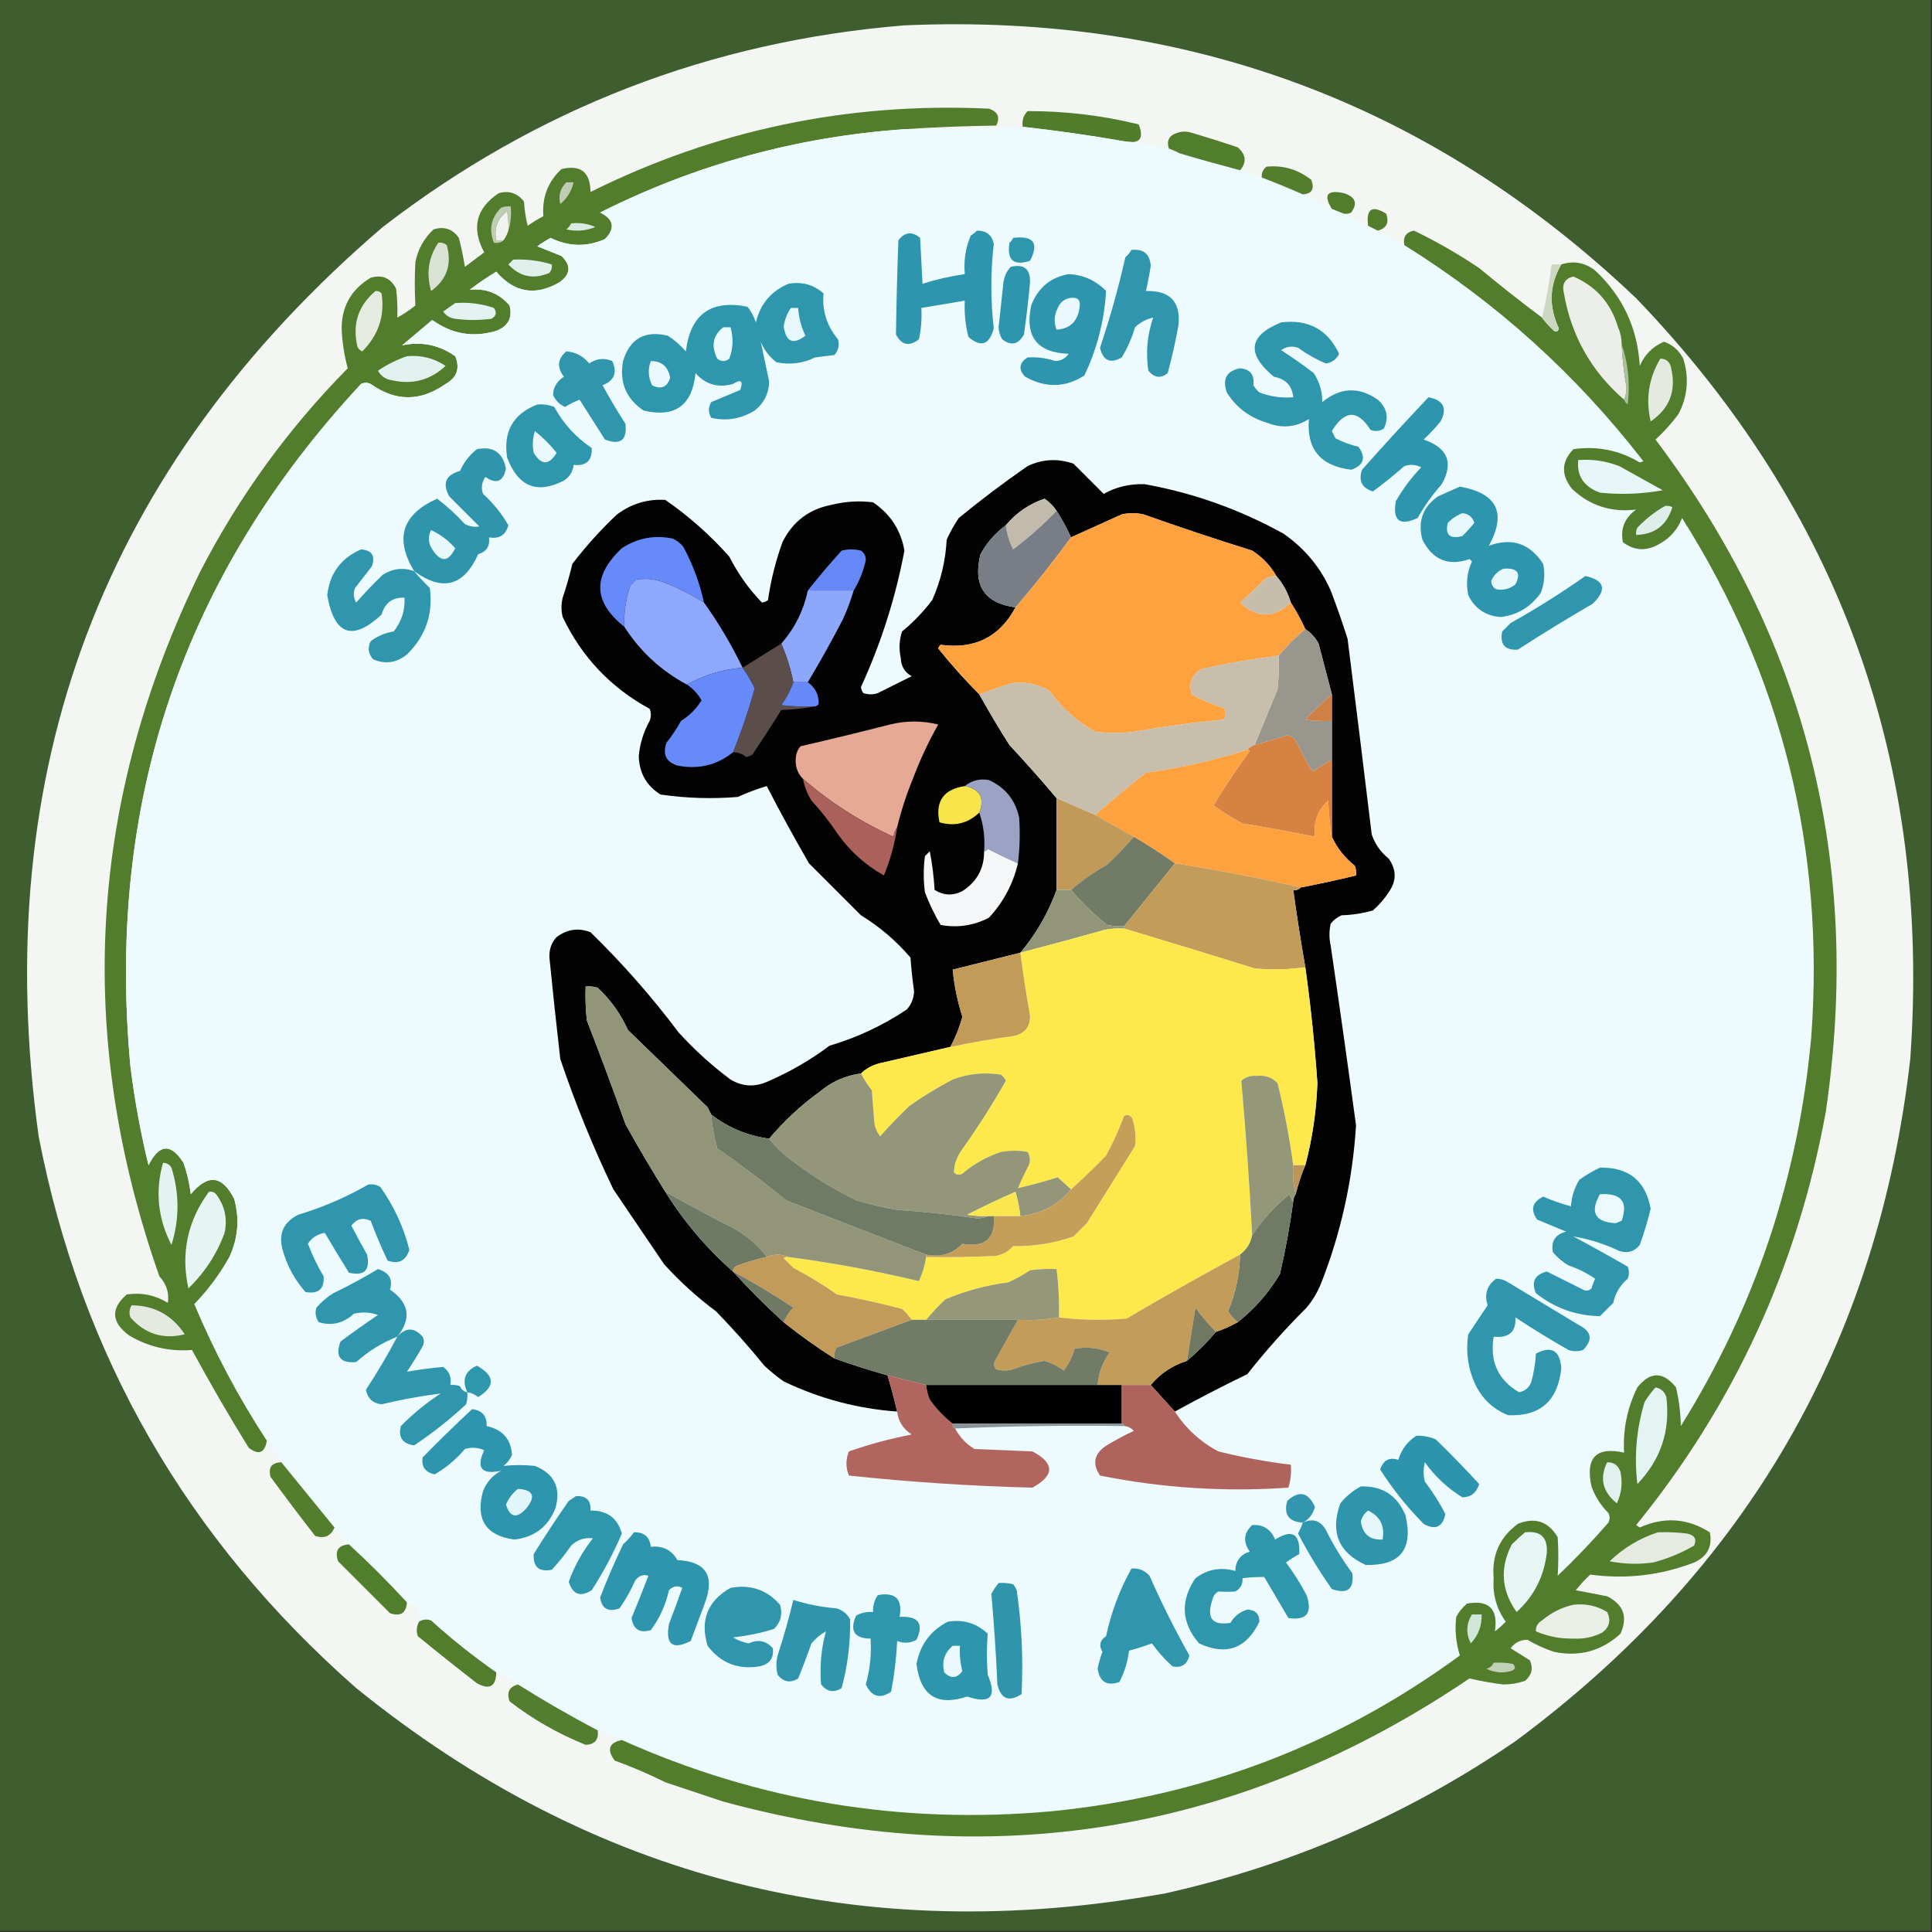 <?xml version="1.0" encoding="UTF-8"?>
<!DOCTYPE svg PUBLIC "-//W3C//DTD SVG 1.1//EN" "http://www.w3.org/Graphics/SVG/1.1/DTD/svg11.dtd">
<svg xmlns="http://www.w3.org/2000/svg" version="1.1" width="800px" height="800px" style="shape-rendering:geometricPrecision; text-rendering:geometricPrecision; image-rendering:optimizeQuality; fill-rule:evenodd; clip-rule:evenodd" xmlns:xlink="http://www.w3.org/1999/xlink">
<rect width="100%" height="100%" fill="#333333" stroke="none"/>
<g><path style="opacity:1" fill="#3e5e30" d="M -0.5,-0.5 C 266.167,-0.5 532.833,-0.5 799.5,-0.5C 799.5,266.167 799.5,532.833 799.5,799.5C 532.833,799.5 266.167,799.5 -0.5,799.5C -0.5,532.833 -0.5,266.167 -0.5,-0.5 Z"/></g>
<g><path style="opacity:1" fill="#f4f6f4" d="M 374.5,10.5 C 491.885,5.387 592.885,43.053 677.5,123.5C 761.883,211.307 799.716,316.307 791,438.5C 777.584,556.131 723.084,650.298 627.5,721C 583.247,751.309 534.914,772.309 482.5,784C 357.009,806.544 245.342,778.211 147.5,699C 77.337,637.36 33.504,561.193 16,470.5C -4.893,318.815 42.607,193.315 158.5,94C 222.164,44.894 294.164,17.061 374.5,10.5 Z"/></g>
<g><path style="opacity:1" fill="#517d2c" d="M 374.5,53.5 C 330.085,56.613 288.085,68.113 248.5,88C 254.201,90.832 254.867,94.498 250.5,99C 242.953,102.331 235.453,102.164 228,98.5C 226.099,99.535 224.265,100.702 222.5,102C 225.833,103.333 229.167,104.667 232.5,106C 236.644,109.979 236.31,113.645 231.5,117C 221.599,122.659 212.932,121.159 205.5,112.5C 201.696,114.805 198.03,117.305 194.5,120C 201.186,119.263 206.686,121.43 211,126.5C 212.291,131.562 210.458,135.062 205.5,137C 195.912,139.857 187.079,138.357 179,132.5C 174.828,136.006 170.662,139.506 166.5,143C 174.484,141.299 181.817,142.799 188.5,147.5C 190.569,152.485 189.236,156.318 184.5,159C 174.128,166.326 163.795,166.326 153.5,159C 152.167,158.333 150.833,158.333 149.5,159C 75.7,238.283 43.867,332.449 54,441.5C 55.704,455.315 58.204,468.982 61.5,482.5C 65.922,473.639 70.756,473.306 76,481.5C 77.472,485.723 78.472,490.057 79,494.5C 86.065,485.986 92.065,486.653 97,496.5C 99.245,504.718 98.579,512.718 95,520.5C 91.014,527.642 86.181,534.142 80.5,540C 88.84,559.852 98.84,578.686 110.5,596.5C 109.661,601.668 107.161,602.668 103,599.5C 94.788,586.246 86.955,572.746 79.5,559C 70.136,559.722 61.47,557.722 53.5,553C 46.072,547.523 45.739,541.856 52.5,536C 58.614,535.113 64.28,536.279 69.5,539.5C 70.13,535.388 68.963,531.721 66,528.5C 30.91,428.644 36.577,331.311 83,236.5C 99.048,205.442 119.381,177.442 144,152.5C 142.652,147.56 141.819,142.393 141.5,137C 141.199,127.306 145.199,119.972 153.5,115C 158.274,113.639 161.774,115.139 164,119.5C 164.499,123.486 164.666,127.486 164.5,131.5C 167.064,130.134 169.564,128.467 172,126.5C 171.67,120.521 171.67,114.521 172,108.5C 173.072,103.188 175.572,98.688 179.5,95C 183.898,93.621 187.398,94.788 190,98.5C 191.029,102.429 191.863,106.429 192.5,110.5C 195.205,108.488 197.872,106.488 200.5,104.5C 195.105,94.439 197.105,86.273 206.5,80C 210.793,78.798 214.293,79.965 217,83.5C 217.176,86.882 217.676,90.215 218.5,93.5C 220.583,92.041 222.75,90.708 225,89.5C 224.396,81.706 226.896,75.206 232.5,70C 240.44,68.101 244.44,71.268 244.5,79.5C 296.309,53.729 351.309,42.229 409.5,45C 413.223,46.259 414.223,48.592 412.5,52C 399.66,52.169 386.993,52.669 374.5,53.5 Z"/></g>
<g><path style="opacity:1" fill="#507c2b" d="M 465.5,58.5 C 451.653,56.085 437.653,54.085 423.5,52.5C 423.104,49.956 423.771,47.789 425.5,46C 441.054,45.969 456.387,47.802 471.5,51.5C 473.885,57.453 471.885,59.786 465.5,58.5 Z"/></g>
<g><path style="opacity:1" fill="#edfbfe" d="M 423.5,52.5 C 437.653,54.085 451.653,56.085 465.5,58.5C 473.315,59.096 480.982,60.763 488.5,63.5C 496.819,65.962 505.153,68.296 513.5,70.5C 516.443,71.367 519.443,72.367 522.5,73.5C 528.175,75.677 533.842,78.01 539.5,80.5C 543.593,82.309 547.593,84.309 551.5,86.5C 553.167,87.167 554.833,87.833 556.5,88.5C 559.759,90.153 563.093,91.82 566.5,93.5C 567.833,94.167 569.167,94.833 570.5,95.5C 574.142,97.459 577.809,99.459 581.5,101.5C 619.791,125.34 652.791,155.173 680.5,191C 680,191.167 679.5,191.333 679,191.5C 670.479,186.411 661.312,184.578 651.5,186C 646.505,191.185 646.338,196.685 651,202.5C 658.39,209.426 667.223,212.259 677.5,211C 672.744,214.389 670.91,218.889 672,224.5C 676.876,228.185 682.043,228.351 687.5,225C 691.752,222.581 694.752,219.081 696.5,214.5C 737.885,279.91 755.718,351.577 750,429.5C 744.662,487.747 726.662,541.414 696,590.5C 695.899,585.054 695.232,579.721 694,574.5C 688.667,567.833 683.333,567.833 678,574.5C 673.811,582.953 671.978,591.953 672.5,601.5C 660.905,598.93 656.405,603.597 659,615.5C 660.513,619.681 662.846,623.348 666,626.5C 666.667,627.833 666.667,629.167 666,630.5C 659.365,638.136 652.365,645.47 645,652.5C 645.359,647.193 645.359,641.859 645,636.5C 641.092,629.966 635.592,628.132 628.5,631C 620.948,636.605 617.615,644.105 618.5,653.5C 618.001,660.179 619.668,666.179 623.5,671.5C 622.135,672.941 620.635,674.274 619,675.5C 620.421,666.254 616.588,662.421 607.5,664C 605.622,665.543 604.122,667.376 603,669.5C 602.362,674.925 602.862,680.259 604.5,685.5C 554.26,722.337 497.927,743.837 435.5,750C 373.309,755.654 313.975,745.821 257.5,720.5C 254.211,719.172 250.878,717.838 247.5,716.5C 236.282,710.631 225.282,704.298 214.5,697.5C 211.669,695.583 208.669,693.917 205.5,692.5C 196.111,685.958 187.111,678.791 178.5,671C 176.735,670.36 175.068,670.527 173.5,671.5C 174.508,667.452 172.842,664.785 168.5,663.5C 160.779,655.113 152.779,647.113 144.5,639.5C 142.471,637.142 140.471,634.808 138.5,632.5C 131.137,623.475 123.803,614.475 116.5,605.5C 114.745,602.32 112.745,599.32 110.5,596.5C 98.84,578.686 88.84,559.852 80.5,540C 86.181,534.142 91.014,527.642 95,520.5C 98.579,512.718 99.245,504.718 97,496.5C 92.065,486.653 86.065,485.986 79,494.5C 78.472,490.057 77.472,485.723 76,481.5C 70.756,473.306 65.922,473.639 61.5,482.5C 58.204,468.982 55.704,455.315 54,441.5C 43.867,332.449 75.7,238.283 149.5,159C 150.833,158.333 152.167,158.333 153.5,159C 163.795,166.326 174.128,166.326 184.5,159C 189.236,156.318 190.569,152.485 188.5,147.5C 181.817,142.799 174.484,141.299 166.5,143C 170.662,139.506 174.828,136.006 179,132.5C 187.079,138.357 195.912,139.857 205.5,137C 210.458,135.062 212.291,131.562 211,126.5C 206.686,121.43 201.186,119.263 194.5,120C 198.03,117.305 201.696,114.805 205.5,112.5C 212.932,121.159 221.599,122.659 231.5,117C 236.31,113.645 236.644,109.979 232.5,106C 229.167,104.667 225.833,103.333 222.5,102C 224.265,100.702 226.099,99.535 228,98.5C 235.453,102.164 242.953,102.331 250.5,99C 254.867,94.498 254.201,90.832 248.5,88C 288.085,68.113 330.085,56.613 374.5,53.5C 390.848,53.662 407.181,53.329 423.5,52.5 Z"/></g>
<g><path style="opacity:1" fill="#517e2d" d="M 513.5,70.5 C 505.153,68.296 496.819,65.962 488.5,63.5C 487.122,62.766 485.622,62.099 484,61.5C 482.958,58.196 484.125,56.029 487.5,55C 489.5,54.333 491.5,54.333 493.5,55C 499.867,56.874 506.201,58.874 512.5,61C 515.979,63.995 516.312,67.161 513.5,70.5 Z"/></g>
<g><path style="opacity:1" fill="#527e2e" d="M 539.5,80.5 C 533.842,78.01 528.175,75.677 522.5,73.5C 522.297,71.61 522.963,70.11 524.5,69C 531.372,68.347 537.539,70.18 543,74.5C 544.392,78.22 543.225,80.22 539.5,80.5 Z"/></g>
<g><path style="opacity:1" fill="#bfceb2" d="M 234.5,75.5 C 235.5,75.5 236.5,75.5 237.5,75.5C 236.712,79.066 234.878,82.066 232,84.5C 231.131,81.007 231.964,78.007 234.5,75.5 Z"/></g>
<g><path style="opacity:1" fill="#517d2c" d="M 556.5,88.5 C 554.833,87.833 553.167,87.167 551.5,86.5C 547.872,80.648 549.539,78.481 556.5,80C 561.281,81.526 562.281,84.193 559.5,88C 558.552,88.483 557.552,88.65 556.5,88.5 Z"/></g>
<g><path style="opacity:1" fill="#517d2c" d="M 570.5,95.5 C 569.167,94.833 567.833,94.167 566.5,93.5C 565.603,86.464 568.103,84.797 574,88.5C 575.313,92.205 574.146,94.538 570.5,95.5 Z"/></g>
<g><path style="opacity:1" fill="#f1f3f0" d="M 210.5,95.5 C 210.011,96.995 209.345,98.329 208.5,99.5C 207.5,99.5 206.5,99.5 205.5,99.5C 204.446,94.418 205.946,90.418 210,87.5C 210.497,90.146 210.664,92.813 210.5,95.5 Z"/></g>
<g><path style="opacity:1" fill="#d9ebe3" d="M 236.5,92.5 C 240.048,92.095 243.381,92.595 246.5,94C 242.691,95.588 238.691,95.922 234.5,95C 235.381,94.292 236.047,93.458 236.5,92.5 Z"/></g>
<g><path style="opacity:1" fill="#bfceb2" d="M 210.5,95.5 C 210.664,92.813 210.497,90.146 210,87.5C 205.946,90.418 204.446,94.418 205.5,99.5C 206.5,99.5 207.5,99.5 208.5,99.5C 207.432,100.434 206.099,100.768 204.5,100.5C 202.341,94.936 203.341,90.103 207.5,86C 208.793,85.51 210.127,85.343 211.5,85.5C 211.813,89.042 211.479,92.375 210.5,95.5 Z"/></g>
<g><path style="opacity:1" fill="#2d95ad" d="M 404.5,95.5 C 408.407,95.442 410.741,97.275 411.5,101C 410.167,112.667 410.167,124.333 411.5,136C 409.656,142.83 406.156,143.996 401,139.5C 399.75,134.58 399.25,129.58 399.5,124.5C 393.512,125.494 387.512,126.494 381.5,127.5C 381.772,131.902 381.439,136.235 380.5,140.5C 376.498,143.6 373.331,142.933 371,138.5C 371.187,125.521 371.52,112.521 372,99.5C 374.661,96.034 377.661,95.701 381,98.5C 381.333,104.833 381.667,111.167 382,117.5C 387.697,115.688 393.53,114.355 399.5,113.5C 398.99,107.928 399.823,102.595 402,97.5C 402.995,96.934 403.828,96.267 404.5,95.5 Z"/></g>
<g><path style="opacity:1" fill="#517d2c" d="M 638.5,131.5 C 639.96,133.463 641.627,135.296 643.5,137C 644.483,137.591 645.15,137.257 645.5,136C 641.198,126.815 641.532,117.982 646.5,109.5C 651.53,107.864 656.197,108.697 660.5,112C 671.886,122.611 678.053,135.777 679,151.5C 681.049,146.785 684.382,143.451 689,141.5C 692.56,142.722 695.227,145.055 697,148.5C 699.502,156.485 698.835,164.152 695,171.5C 692.133,175.362 688.966,178.862 685.5,182C 747.745,264.42 771.245,357.254 756,460.5C 744.324,524.496 718.157,581.496 677.5,631.5C 678,631.833 678.5,632.167 679,632.5C 689.108,627.96 698.775,628.627 708,634.5C 709.157,640.351 706.991,644.518 701.5,647C 687.611,652.345 673.277,654.012 658.5,652C 656.316,654.016 654.316,656.183 652.5,658.5C 656.842,659.297 661.176,660.13 665.5,661C 672.296,664.422 674.129,669.589 671,676.5C 663.183,683.657 654.016,686.157 643.5,684C 639.63,682.713 635.964,681.047 632.5,679C 629.668,678.961 627.335,680.127 625.5,682.5C 628.167,684.167 630.833,685.833 633.5,687.5C 634.942,690.787 634.275,693.62 631.5,696C 628.592,696.993 625.592,697.493 622.5,697.5C 617.719,696.921 613.052,696.088 608.5,695C 513.596,759.119 410.596,776.119 299.5,746C 291.48,743.294 283.48,740.627 275.5,738C 268.732,734.627 261.732,731.627 254.5,729C 251.171,724.449 252.171,721.615 257.5,720.5C 313.975,745.821 373.309,755.654 435.5,750C 497.927,743.837 554.26,722.337 604.5,685.5C 602.862,680.259 602.362,674.925 603,669.5C 604.122,667.376 605.622,665.543 607.5,664C 616.588,662.421 620.421,666.254 619,675.5C 620.635,674.274 622.135,672.941 623.5,671.5C 619.668,666.179 618.001,660.179 618.5,653.5C 617.615,644.105 620.948,636.605 628.5,631C 635.592,628.132 641.092,629.966 645,636.5C 645.359,641.859 645.359,647.193 645,652.5C 652.365,645.47 659.365,638.136 666,630.5C 666.667,629.167 666.667,627.833 666,626.5C 662.846,623.348 660.513,619.681 659,615.5C 656.405,603.597 660.905,598.93 672.5,601.5C 671.978,591.953 673.811,582.953 678,574.5C 683.333,567.833 688.667,567.833 694,574.5C 695.232,579.721 695.899,585.054 696,590.5C 726.662,541.414 744.662,487.747 750,429.5C 755.718,351.577 737.885,279.91 696.5,214.5C 694.752,219.081 691.752,222.581 687.5,225C 682.043,228.351 676.876,228.185 672,224.5C 670.91,218.889 672.744,214.389 677.5,211C 667.223,212.259 658.39,209.426 651,202.5C 646.338,196.685 646.505,191.185 651.5,186C 661.312,184.578 670.479,186.411 679,191.5C 679.5,191.333 680,191.167 680.5,191C 652.791,155.173 619.791,125.34 581.5,101.5C 580.873,98.136 582.206,96.136 585.5,95.5C 594.863,100.029 603.863,105.196 612.5,111C 621.015,118.083 629.682,124.916 638.5,131.5 Z"/></g>
<g><path style="opacity:1" fill="#2e96ad" d="M 419.5,98.5 C 427.993,97.471 430.327,100.637 426.5,108C 419.691,110.196 416.857,107.696 418,100.5C 418.717,99.956 419.217,99.289 419.5,98.5 Z"/></g>
<g><path style="opacity:1" fill="#2f96ae" d="M 468.5,103.5 C 473.453,102.959 476.119,105.126 476.5,110C 475.975,113.541 475.308,117.041 474.5,120.5C 484.418,120.247 488.918,124.914 488,134.5C 486.818,141.247 485.318,147.913 483.5,154.5C 480.701,156.818 478.034,156.485 475.5,153.5C 474.377,146.021 475.044,138.688 477.5,131.5C 474.685,132.126 472.185,133.46 470,135.5C 468.688,139.949 466.854,144.116 464.5,148C 459.749,150.725 456.749,149.391 455.5,144C 459.635,131.644 463.135,119.144 466,106.5C 467.045,105.627 467.878,104.627 468.5,103.5 Z"/></g>
<g><path style="opacity:1" fill="#dff0eb" d="M 212.5,107.5 C 217.97,107.246 223.304,107.913 228.5,109.5C 228.67,110.822 228.337,111.989 227.5,113C 220.907,115.808 215.24,114.641 210.5,109.5C 211.243,108.818 211.909,108.151 212.5,107.5 Z"/></g>
<g><path style="opacity:1" fill="#2d95ad" d="M 418.5,110.5 C 424.027,109.196 426.693,111.362 426.5,117C 425.859,124.191 425.026,131.357 424,138.5C 421.692,142.662 418.692,143.328 415,140.5C 414.077,138.966 413.577,137.299 413.5,135.5C 414.141,129.329 414.808,123.162 415.5,117C 415.84,114.489 416.84,112.322 418.5,110.5 Z"/></g>
<g><path style="opacity:1" fill="#d9e2d3" d="M 181.5,100.5 C 182.822,100.33 183.989,100.663 185,101.5C 187.221,109.429 185.054,115.763 178.5,120.5C 176.418,113.189 177.418,106.522 181.5,100.5 Z"/></g>
<g><path style="opacity:1" fill="#2d95ad" d="M 442.5,113.5 C 448.615,113.813 453.782,116.146 458,120.5C 457.285,132.737 454.285,144.404 449,155.5C 441.112,160.558 432.945,160.724 424.5,156C 421.626,152.949 421.959,150.282 425.5,148C 429.39,147.759 433.223,148.259 437,149.5C 439.37,149.4 441.203,148.4 442.5,146.5C 429.432,146.049 424.265,139.382 427,126.5C 429.772,119.212 434.939,114.878 442.5,113.5 Z"/></g>
<g><path style="opacity:1" fill="#ecefe9" d="M 671.5,142.5 C 671.774,148.539 672.441,154.539 673.5,160.5C 673.493,162.369 673.16,164.036 672.5,165.5C 658.849,153.703 650.516,138.87 647.5,121C 646.773,117.451 648.106,115.284 651.5,114.5C 660.879,118.541 667.046,125.541 670,135.5C 670.977,137.74 671.477,140.073 671.5,142.5 Z"/></g>
<g><path style="opacity:1" fill="#e9f9fd" d="M 442.5,123.5 C 446.138,122.737 447.638,124.07 447,127.5C 446.19,133.147 443.023,136.147 437.5,136.5C 436.314,133.488 436.48,130.488 438,127.5C 438.907,125.391 440.407,124.058 442.5,123.5 Z"/></g>
<g><path style="opacity:1" fill="#e5ebe1" d="M 155.5,120.5 C 156.496,120.414 157.329,120.748 158,121.5C 159.401,130.797 156.734,138.797 150,145.5C 149.055,145.095 148.388,144.428 148,143.5C 145.82,134.208 148.32,126.541 155.5,120.5 Z"/></g>
<g><path style="opacity:1" fill="#2e96ad" d="M 326.5,117.5 C 332.084,116.525 336.917,117.858 341,121.5C 340.364,128.612 342.364,134.946 347,140.5C 347.687,142.92 347.187,145.087 345.5,147C 342.833,147.333 340.167,147.667 337.5,148C 332.498,150.492 327.164,151.159 321.5,150C 318.567,147.736 316.4,144.902 315,141.5C 316.136,146.933 317.303,152.433 318.5,158C 318.371,162.925 316.371,166.925 312.5,170C 306.784,173.481 300.784,174.481 294.5,173C 293.231,170.861 293.231,168.695 294.5,166.5C 298.451,164.834 302.451,163.167 306.5,161.5C 307.849,157.68 306.849,156.846 303.5,159C 297.306,160.711 292.14,159.211 288,154.5C 286.679,167.903 279.512,173.069 266.5,170C 259.222,165.097 256.389,158.264 258,149.5C 260.821,140.218 266.988,136.718 276.5,139C 279.295,140.793 281.795,142.96 284,145.5C 285.865,130.153 294.365,123.986 309.5,127C 311.038,128.932 312.205,131.099 313,133.5C 314.808,125.861 319.308,120.528 326.5,117.5 Z"/></g>
<g><path style="opacity:1" fill="#e3f3f1" d="M 188.5,125.5 C 193.998,125.068 199.331,125.735 204.5,127.5C 205.83,129.347 205.497,130.847 203.5,132C 198.5,132.667 193.5,132.667 188.5,132C 186.382,131.74 184.716,130.74 183.5,129C 185.233,127.811 186.9,126.644 188.5,125.5 Z"/></g>
<g><path style="opacity:1" fill="#e6f8fb" d="M 327.5,127.5 C 328.5,127.5 329.5,127.5 330.5,127.5C 330.767,131.531 331.767,135.364 333.5,139C 328.395,142.941 325.395,141.607 324.5,135C 324.978,132.22 325.978,129.72 327.5,127.5 Z"/></g>
<g><path style="opacity:1" fill="#cdd8c3" d="M 646.5,109.5 C 641.532,117.982 641.198,126.815 645.5,136C 645.15,137.257 644.483,137.591 643.5,137C 641.627,135.296 639.96,133.463 638.5,131.5C 640.218,124.493 641.552,117.159 642.5,109.5C 643.833,109.5 645.167,109.5 646.5,109.5 Z"/></g>
<g><path style="opacity:1" fill="#2e96ad" d="M 530.5,133.5 C 541.74,132.116 549.74,136.449 554.5,146.5C 553.348,148.825 551.515,150.158 549,150.5C 544.948,148.796 541.115,146.629 537.5,144C 534.947,143.149 532.614,143.482 530.5,145C 535.136,147.987 539.636,151.154 544,154.5C 546.448,158.319 547.615,162.319 547.5,166.5C 555.052,160.372 562.718,160.039 570.5,165.5C 574.369,168.925 575.203,172.925 573,177.5C 571.274,178.576 569.441,178.743 567.5,178C 562.151,169.55 556.818,169.717 551.5,178.5C 552,179.5 552.5,180.5 553,181.5C 555.966,183.034 559.133,184.2 562.5,185C 565.753,189.484 564.753,192.65 559.5,194.5C 546.767,192.955 540.934,185.955 542,173.5C 536.521,176.99 530.687,177.49 524.5,175C 517.353,172.86 511.853,168.694 508,162.5C 506.072,156.912 507.905,153.578 513.5,152.5C 517.679,152.857 519.513,155.19 519,159.5C 519.645,160.646 520.478,161.646 521.5,162.5C 525.991,164.217 530.657,164.883 535.5,164.5C 535.059,159.742 532.392,156.909 527.5,156C 515.981,146.465 516.981,138.965 530.5,133.5 Z"/></g>
<g><path style="opacity:1" fill="#eafafd" d="M 299.5,135.5 C 300.5,135.5 301.5,135.5 302.5,135.5C 303.754,139.911 303.587,144.244 302,148.5C 300.333,149.833 298.667,149.833 297,148.5C 294.35,143.266 295.183,138.933 299.5,135.5 Z"/></g>
<g><path style="opacity:1" fill="#2f96ad" d="M 234.5,145.5 C 238.338,145.779 241.504,147.446 244,150.5C 246.971,148.433 250.138,148.1 253.5,149.5C 255.706,154.324 254.372,157.658 249.5,159.5C 252.468,164.964 255.634,170.297 259,175.5C 259.735,182.289 256.901,184.456 250.5,182C 247,176.5 243.5,171 240,165.5C 237.912,166.308 235.912,167.308 234,168.5C 231.667,167.5 230,165.833 229,163.5C 229.151,160.316 230.651,157.816 233.5,156C 230.529,152.09 230.862,148.59 234.5,145.5 Z"/></g>
<g><path style="opacity:1" fill="#e2f3ef" d="M 168.5,147.5 C 174.348,146.962 179.681,148.295 184.5,151.5C 178.267,157.353 170.934,159.353 162.5,157.5C 159.813,157.159 157.813,155.826 156.5,153.5C 160.313,150.927 164.313,148.927 168.5,147.5 Z"/></g>
<g><path style="opacity:1" fill="#e9f9fd" d="M 269.5,149.5 C 274.045,149.519 276.711,151.853 277.5,156.5C 276.181,160.399 273.681,161.399 270,159.5C 268.384,156.176 268.217,152.843 269.5,149.5 Z"/></g>
<g><path style="opacity:1" fill="#acc09b" d="M 671.5,142.5 C 674.205,150.513 675.039,158.846 674,167.5C 673.283,166.956 672.783,166.289 672.5,165.5C 673.16,164.036 673.493,162.369 673.5,160.5C 672.441,154.539 671.774,148.539 671.5,142.5 Z"/></g>
<g><path style="opacity:1" fill="#e4eae0" d="M 687.5,148.5 C 690.05,148.561 691.55,149.894 692,152.5C 694.168,161.838 691.335,169.171 683.5,174.5C 681.357,165.243 682.69,156.576 687.5,148.5 Z"/></g>
<g><path style="opacity:1" fill="#2d95ad" d="M 591.5,164.5 C 597.751,165.714 599.417,169.047 596.5,174.5C 594.35,177.151 592.017,179.651 589.5,182C 599.492,185.45 601.992,191.617 597,200.5C 593.176,204.814 589.843,209.481 587,214.5C 579.563,217.945 576.563,215.611 578,207.5C 580.954,202.385 584.454,197.718 588.5,193.5C 586.235,192.353 583.902,192.186 581.5,193C 577.311,196.69 572.978,200.19 568.5,203.5C 563.923,202.079 562.423,199.079 564,194.5C 573.089,184.252 582.256,174.252 591.5,164.5 Z"/></g>
<g><path style="opacity:1" fill="#2e96ad" d="M 222.5,167.5 C 224.92,167.292 227.253,167.626 229.5,168.5C 233.302,175.458 238.469,181.124 245,185.5C 245.295,190.703 242.795,193.037 237.5,192.5C 237.256,195.263 235.923,197.429 233.5,199C 222.385,204.709 214.552,201.543 210,189.5C 208.306,178.69 212.472,171.357 222.5,167.5 Z"/></g>
<g><path style="opacity:1" fill="#e9f9fd" d="M 221.5,178.5 C 224.764,181.097 227.764,184.097 230.5,187.5C 227.334,192.723 224.167,192.723 221,187.5C 220.366,184.445 220.532,181.445 221.5,178.5 Z"/></g>
<g><path style="opacity:1" fill="#2e95ad" d="M 171.5,236.5 C 163.305,223.007 166.472,213.007 181,206.5C 185.121,209.618 188.954,213.118 192.5,217C 194.447,217.991 196.447,218.325 198.5,218C 194.333,213.833 190.167,209.667 186,205.5C 183.076,200.136 184.576,196.636 190.5,195C 192.041,191.45 194.374,188.45 197.5,186C 204.167,184.667 208.167,187.334 209.5,194C 208.403,199.466 205.57,200.633 201,197.5C 199.482,199.614 199.149,201.947 200,204.5C 204.24,208.335 207.74,212.668 210.5,217.5C 209.399,221.591 206.733,223.258 202.5,222.5C 202.956,226.119 201.456,228.452 198,229.5C 192.061,242.735 183.228,245.068 171.5,236.5 Z"/></g>
<g><path style="opacity:1" fill="#030303" d="M 486.5,584.5 C 483.195,580.859 479.862,577.192 476.5,573.5C 480.483,568.717 485.483,565.383 491.5,563.5C 495.833,559.833 499.833,555.833 503.5,551.5C 506.622,550.439 509.622,549.105 512.5,547.5C 519.586,541.915 525.419,535.248 530,527.5C 532.306,517.575 534.139,507.575 535.5,497.5C 535.557,496.391 535.89,495.391 536.5,494.5C 537.529,490.376 538.863,486.376 540.5,482.5C 543.424,471.38 545.09,460.047 545.5,448.5C 544.395,432.434 542.728,416.434 540.5,400.5C 538.647,389.86 536.98,379.193 535.5,368.5C 536.791,368.737 537.791,368.404 538.5,367.5C 546.229,366.033 553.896,364.366 561.5,362.5C 561.657,361.127 561.49,359.793 561,358.5C 556.833,355.181 553.667,351.181 551.5,346.5C 551.5,335.833 551.5,325.167 551.5,314.5C 551.5,309.167 551.5,303.833 551.5,298.5C 551.5,294.833 551.5,291.167 551.5,287.5C 549.691,280.531 547.857,273.531 546,266.5C 544.669,264.004 542.836,262.004 540.5,260.5C 538.738,256.638 536.738,252.972 534.5,249.5C 533.258,245.345 531.258,241.678 528.5,238.5C 526.067,234.232 522.734,230.732 518.5,228C 503.391,223.277 488.391,218.277 473.5,213C 470.5,212.333 467.5,212.333 464.5,213C 457.417,216.212 450.417,219.379 443.5,222.5C 441.769,218.705 439.769,215.038 437.5,211.5C 436.188,209.521 434.521,207.855 432.5,206.5C 426.091,208.697 420.757,212.363 416.5,217.5C 412.12,220.714 408.62,224.714 406,229.5C 402.771,242.401 407.604,249.734 420.5,251.5C 413.955,263.763 403.622,268.93 389.5,267C 389.043,267.414 388.709,267.914 388.5,268.5C 393.847,275.177 399.514,281.51 405.5,287.5C 409.44,294.613 413.607,301.613 418,308.5C 424.708,315.705 431.208,323.038 437.5,330.5C 437.5,343.167 437.5,355.833 437.5,368.5C 434.043,378.083 429.043,386.75 422.5,394.5C 413.152,396.845 403.818,399.178 394.5,401.5C 395.127,408.136 396.461,414.636 398.5,421C 397.319,425.381 395.652,429.548 393.5,433.5C 384.187,435.661 374.854,437.828 365.5,440C 361.965,440.663 358.965,442.163 356.5,444.5C 350.099,445.368 344.432,447.868 339.5,452C 331.702,457.631 324.702,464.131 318.5,471.5C 309.564,470.302 301.564,466.969 294.5,461.5C 294.013,460.527 293.513,459.527 293,458.5C 282,447.833 271,437.167 260,426.5C 256.997,419.831 252.831,413.998 247.5,409C 245.866,408.506 244.199,408.34 242.5,408.5C 242.334,413.179 242.501,417.845 243,422.5C 248.53,436.756 253.863,451.089 259,465.5C 264.259,475.026 269.759,484.359 275.5,493.5C 283.182,505.84 292.516,516.84 303.5,526.5C 310.167,533.833 317.167,540.833 324.5,547.5C 331.216,552.881 338.216,557.881 345.5,562.5C 352.76,565.085 360.093,567.418 367.5,569.5C 368.991,574.463 370.324,579.463 371.5,584.5C 355.057,583.306 339.39,579.139 324.5,572C 321.688,570.023 319.022,567.856 316.5,565.5C 310.186,557.718 303.519,550.218 296.5,543C 288.735,537.239 281.569,530.739 275,523.5C 268,513.167 261,502.833 254,492.5C 245.567,474.964 238.234,456.964 232,438.5C 230.39,424.51 228.89,410.51 227.5,396.5C 227.362,393.117 228.362,390.283 230.5,388C 234.878,384.75 239.544,384.083 244.5,386C 257.754,398.918 269.921,412.752 281,427.5C 287.569,434.739 294.735,441.239 302.5,447C 307.314,449.893 312.314,450.226 317.5,448C 326.82,444.011 335.487,439.011 343.5,433C 354.952,429.607 365.618,424.607 375.5,418C 377.373,415.887 378.373,413.387 378.5,410.5C 377.85,405.851 377.35,401.184 377,396.5C 371.049,389.542 364.215,383.709 356.5,379C 349.333,371.833 342.167,364.667 335,357.5C 328.909,346.984 323.075,336.318 317.5,325.5C 313.4,326.716 309.4,328.216 305.5,330C 294.783,330.875 284.116,330.541 273.5,329C 267.665,325.336 264.665,320.002 264.5,313C 264.995,307.852 266.495,303.018 269,298.5C 269.667,296.833 269.667,295.167 269,293.5C 252.892,284.725 240.892,272.059 233,255.5C 232.333,252.833 232.333,250.167 233,247.5C 234.546,242.886 235.879,238.219 237,233.5C 242.582,226.195 248.748,219.361 255.5,213C 261.492,208.556 268.159,206.556 275.5,207C 285.251,213.748 294.084,221.581 302,230.5C 305.594,237.575 310.094,243.909 315.5,249.5C 316.442,249.392 317.275,249.059 318,248.5C 319.185,240.281 321.185,232.281 324,224.5C 328.227,215.945 335.061,210.779 344.5,209C 350.109,207.616 355.775,207.283 361.5,208C 368.71,212.862 373.044,219.529 374.5,228C 370.815,247.554 364.815,266.388 356.5,284.5C 356.608,285.442 356.941,286.275 357.5,287C 359.5,287.667 361.5,287.667 363.5,287C 368.167,284.667 372.833,282.333 377.5,280C 374.601,278.373 373.101,275.873 373,272.5C 372.175,268.789 372.341,265.122 373.5,261.5C 378.13,257.702 382.297,253.368 386,248.5C 389.537,240.562 391.537,232.229 392,223.5C 393.413,220.339 395.08,217.339 397,214.5C 406.217,206.949 415.717,199.782 425.5,193C 431.626,190.075 437.959,189.741 444.5,192C 448.733,196.233 452.9,200.4 457,204.5C 462.174,201.607 467.84,200.274 474,200.5C 494.245,204.138 513.411,210.972 531.5,221C 540.231,227.057 546.731,234.89 551,244.5C 553.531,251.091 555.864,257.758 558,264.5C 561.407,291.499 564.741,318.499 568,345.5C 569.337,349.498 571.67,352.832 575,355.5C 578.333,360.167 578.333,364.833 575,369.5C 573.188,372.28 571.021,374.78 568.5,377C 564.284,378.204 559.951,378.87 555.5,379C 553.714,379.785 552.214,380.951 551,382.5C 550.333,385.5 550.333,388.5 551,391.5C 554.648,416.337 558.148,441.171 561.5,466C 560.111,488.612 555.278,510.445 547,531.5C 545.503,535.165 543.503,538.498 541,541.5C 532.247,550.196 524.08,559.363 516.5,569C 506.348,573.909 496.348,579.076 486.5,584.5 Z"/></g>
<g><path style="opacity:1" fill="#e7f6f6" d="M 653.5,190.5 C 659.38,190.048 665.047,190.882 670.5,193C 676.532,196.348 682.532,199.681 688.5,203C 679.911,204.576 671.244,204.91 662.5,204C 655.837,201.572 652.837,197.072 653.5,190.5 Z"/></g>
<g><path style="opacity:1" fill="#2d95ad" d="M 604.5,201.5 C 619.95,204.232 623.95,212.399 616.5,226C 625.981,222.494 633.481,224.994 639,233.5C 639.854,237.625 639.52,241.625 638,245.5C 633.916,251.287 628.416,254.62 621.5,255.5C 615.267,255.1 610.767,252.1 608,246.5C 606.964,241.574 607.464,236.907 609.5,232.5C 609.167,232.167 608.833,231.833 608.5,231.5C 599.775,234.561 593.275,231.895 589,223.5C 586.963,215.919 589.13,209.919 595.5,205.5C 598.592,204.145 601.592,202.812 604.5,201.5 Z"/></g>
<g><path style="opacity:1" fill="#c2bbab" d="M 437.5,211.5 C 432.021,217.268 426.021,222.602 419.5,227.5C 417.909,224.325 416.909,220.991 416.5,217.5C 420.757,212.363 426.091,208.697 432.5,206.5C 434.521,207.855 436.188,209.521 437.5,211.5 Z"/></g>
<g><path style="opacity:1" fill="#787d86" d="M 437.5,211.5 C 439.769,215.038 441.769,218.705 443.5,222.5C 436.183,232.479 428.517,242.146 420.5,251.5C 407.604,249.734 402.771,242.401 406,229.5C 408.62,224.714 412.12,220.714 416.5,217.5C 416.909,220.991 417.909,224.325 419.5,227.5C 426.021,222.602 432.021,217.268 437.5,211.5 Z"/></g>
<g><path style="opacity:1" fill="#fea13f" d="M 528.5,238.5 C 526.692,238.491 525.025,238.991 523.5,240C 520.318,243.349 516.985,246.516 513.5,249.5C 520.507,256.082 527.507,256.082 534.5,249.5C 536.738,252.972 538.738,256.638 540.5,260.5C 536.5,263.833 532.833,267.5 529.5,271.5C 518.763,272.843 508.096,274.676 497.5,277C 493.445,279.589 492.112,283.089 493.5,287.5C 497.603,289.885 501.936,291.718 506.5,293C 507.833,294.667 507.833,296.333 506.5,298C 494.094,299.186 481.76,300.852 469.5,303C 464.167,303.667 458.833,303.667 453.5,303C 445.924,298.759 439.59,293.092 434.5,286C 429.501,283.109 424.167,282.109 418.5,283C 414.117,284.405 409.783,285.905 405.5,287.5C 399.514,281.51 393.847,275.177 388.5,268.5C 388.709,267.914 389.043,267.414 389.5,267C 403.622,268.93 413.955,263.763 420.5,251.5C 428.517,242.146 436.183,232.479 443.5,222.5C 450.417,219.379 457.417,216.212 464.5,213C 467.5,212.333 470.5,212.333 473.5,213C 488.391,218.277 503.391,223.277 518.5,228C 522.734,230.732 526.067,234.232 528.5,238.5 Z"/></g>
<g><path style="opacity:1" fill="#e7f8fc" d="M 605.5,212.5 C 608.042,212.706 609.709,214.039 610.5,216.5C 608.95,218.428 607.283,220.261 605.5,222C 600.296,223.292 598.296,221.459 599.5,216.5C 601.29,214.684 603.29,213.351 605.5,212.5 Z"/></g>
<g><path style="opacity:1" fill="#deefe9" d="M 689.5,209.5 C 690.552,209.351 691.552,209.517 692.5,210C 690.211,217.465 685.211,221.298 677.5,221.5C 677.351,220.448 677.517,219.448 678,218.5C 681.449,214.877 685.283,211.877 689.5,209.5 Z"/></g>
<g><path style="opacity:1" fill="#e8f9fc" d="M 178.5,219.5 C 182.31,221.252 185.643,223.752 188.5,227C 185.709,232.811 182.542,232.978 179,227.5C 177.304,224.881 177.137,222.214 178.5,219.5 Z"/></g>
<g><path style="opacity:1" fill="#678afb" d="M 291.5,249.5 C 286.139,246.153 280.472,243.319 274.5,241C 270.903,239.723 267.236,239.39 263.5,240C 262.667,240.833 261.833,241.667 261,242.5C 259.11,248.015 258.276,253.681 258.5,259.5C 245.586,249.289 245.252,238.456 257.5,227C 263.918,222.785 270.918,221.452 278.5,223C 280.286,223.785 281.786,224.951 283,226.5C 286.9,233.761 289.733,241.428 291.5,249.5 Z"/></g>
<g><path style="opacity:1" fill="#2f96ad" d="M 171.5,236.5 C 173.534,238.939 175.701,241.272 178,243.5C 179.416,254.253 176.249,263.42 168.5,271C 164.204,274.494 159.537,275.161 154.5,273C 152.464,270.701 152.131,268.201 153.5,265.5C 156.338,263.367 159.505,262.034 163,261.5C 166.264,257.402 167.764,252.735 167.5,247.5C 162.552,247.267 159.385,249.601 158,254.5C 145.925,265.667 138.425,263 135.5,246.5C 136.529,237.426 141.196,231.093 149.5,227.5C 153.989,227.833 155.489,230.167 154,234.5C 151.667,237.5 149.333,240.5 147,243.5C 146.192,245.579 146.359,247.579 147.5,249.5C 150.957,245.542 154.623,241.708 158.5,238C 162.614,235.385 166.947,234.885 171.5,236.5 Z"/></g>
<g><path style="opacity:1" fill="#6688f7" d="M 353.5,244.5 C 347.167,244.5 340.833,244.5 334.5,244.5C 338.956,238.873 343.623,233.373 348.5,228C 351.167,227.333 353.833,227.333 356.5,228C 357.894,228.956 358.561,230.289 358.5,232C 357.504,236.535 355.837,240.702 353.5,244.5 Z"/></g>
<g><path style="opacity:1" fill="#e8f9fc" d="M 622.5,235.5 C 628.317,235.03 629.984,237.196 627.5,242C 625.086,243.885 622.419,244.552 619.5,244C 618.196,243.196 617.529,242.029 617.5,240.5C 618.577,238.132 620.244,236.465 622.5,235.5 Z"/></g>
<g><path style="opacity:1" fill="#8ea8fd" d="M 291.5,249.5 C 297.586,257.997 302.919,266.997 307.5,276.5C 299.251,277.142 291.584,279.476 284.5,283.5C 273.78,277.793 265.113,269.793 258.5,259.5C 258.276,253.681 259.11,248.015 261,242.5C 261.833,241.667 262.667,240.833 263.5,240C 267.236,239.39 270.903,239.723 274.5,241C 280.472,243.319 286.139,246.153 291.5,249.5 Z"/></g>
<g><path style="opacity:1" fill="#c7bdab" d="M 528.5,238.5 C 531.258,241.678 533.258,245.345 534.5,249.5C 527.507,256.082 520.507,256.082 513.5,249.5C 516.985,246.516 520.318,243.349 523.5,240C 525.025,238.991 526.692,238.491 528.5,238.5 Z"/></g>
<g><path style="opacity:1" fill="#2f96ad" d="M 656.5,238.5 C 664.504,240.33 665.504,244.164 659.5,250C 648.99,256.086 638.657,262.419 628.5,269C 623.178,269.34 621.011,266.84 622,261.5C 623.167,260.333 624.333,259.167 625.5,258C 636.287,251.955 646.62,245.455 656.5,238.5 Z"/></g>
<g><path style="opacity:1" fill="#8da7fb" d="M 334.5,244.5 C 340.833,244.5 347.167,244.5 353.5,244.5C 352.298,248.578 350.798,252.578 349,256.5C 344.424,265.319 339.591,273.985 334.5,282.5C 332.5,282.5 330.5,282.5 328.5,282.5C 327.402,276.975 325.735,271.642 323.5,266.5C 329.06,260.178 332.727,252.844 334.5,244.5 Z"/></g>
<g><path style="opacity:1" fill="#99968d" d="M 540.5,260.5 C 542.836,262.004 544.669,264.004 546,266.5C 547.857,273.531 549.691,280.531 551.5,287.5C 547.702,290.796 544.036,294.296 540.5,298C 544.152,298.499 547.818,298.665 551.5,298.5C 551.5,303.833 551.5,309.167 551.5,314.5C 548.851,316.14 546.184,317.807 543.5,319.5C 541.079,315.66 538.912,311.66 537,307.5C 536.223,305.785 534.89,304.785 533,304.5C 528.506,305.914 524.006,307.248 519.5,308.5C 522.63,300.895 525.797,293.229 529,285.5C 529.499,280.845 529.666,276.179 529.5,271.5C 532.833,267.5 536.5,263.833 540.5,260.5 Z"/></g>
<g><path style="opacity:1" fill="#5b4e4a" d="M 323.5,266.5 C 325.735,271.642 327.402,276.975 328.5,282.5C 327.312,285.883 325.645,289.049 323.5,292C 328.155,292.499 332.821,292.666 337.5,292.5C 333.018,293.326 328.351,293.826 323.5,294C 319.625,300.252 315.625,306.419 311.5,312.5C 310.707,312.931 309.873,313.265 309,313.5C 307.433,312.144 305.6,311.477 303.5,311.5C 306.969,302.927 309.969,294.094 312.5,285C 311.066,282.058 309.4,279.224 307.5,276.5C 312.861,273.156 318.195,269.822 323.5,266.5 Z"/></g>
<g><path style="opacity:1" fill="#c7beac" d="M 529.5,271.5 C 529.666,276.179 529.499,280.845 529,285.5C 525.797,293.229 522.63,300.895 519.5,308.5C 518.29,308.932 517.29,309.599 516.5,310.5C 502.819,314.839 488.819,318.005 474.5,320C 467.335,325.668 460.335,331.501 453.5,337.5C 448.19,335.21 442.857,332.877 437.5,330.5C 431.208,323.038 424.708,315.705 418,308.5C 413.607,301.613 409.44,294.613 405.5,287.5C 409.783,285.905 414.117,284.405 418.5,283C 424.167,282.109 429.501,283.109 434.5,286C 439.59,293.092 445.924,298.759 453.5,303C 458.833,303.667 464.167,303.667 469.5,303C 481.76,300.852 494.094,299.186 506.5,298C 507.833,296.333 507.833,294.667 506.5,293C 501.936,291.718 497.603,289.885 493.5,287.5C 492.112,283.089 493.445,279.589 497.5,277C 508.096,274.676 518.763,272.843 529.5,271.5 Z"/></g>
<g><path style="opacity:1" fill="#678afb" d="M 307.5,276.5 C 309.4,279.224 311.066,282.058 312.5,285C 309.969,294.094 306.969,302.927 303.5,311.5C 296.813,316.886 289.146,318.719 280.5,317C 275.784,315.506 274.284,312.339 276,307.5C 278.248,304.672 280.248,301.672 282,298.5C 285.512,296.321 288.346,293.488 290.5,290C 288.986,287.322 286.986,285.155 284.5,283.5C 291.584,279.476 299.251,277.142 307.5,276.5 Z"/></g>
<g><path style="opacity:1" fill="#6789f8" d="M 328.5,282.5 C 330.5,282.5 332.5,282.5 334.5,282.5C 337.626,284.765 339.126,287.765 339,291.5C 338.617,292.056 338.117,292.389 337.5,292.5C 332.821,292.666 328.155,292.499 323.5,292C 325.645,289.049 327.312,285.883 328.5,282.5 Z"/></g>
<g><path style="opacity:1" fill="#cf8145" d="M 551.5,287.5 C 551.5,291.167 551.5,294.833 551.5,298.5C 547.818,298.665 544.152,298.499 540.5,298C 544.036,294.296 547.702,290.796 551.5,287.5 Z"/></g>
<g><path style="opacity:1" fill="#e5a995" d="M 371.5,342.5 C 370.71,343.609 370.21,344.942 370,346.5C 356.317,340.311 343.817,332.311 332.5,322.5C 330.245,320.241 329.245,317.408 329.5,314C 329.629,312.019 330.296,310.353 331.5,309C 343.868,306.158 356.201,303.158 368.5,300C 375.211,298.361 381.877,298.361 388.5,300C 384.424,307.227 380.924,314.727 378,322.5C 375.323,329.03 373.156,335.697 371.5,342.5 Z"/></g>
<g><path style="opacity:1" fill="#d68242" d="M 551.5,314.5 C 551.5,325.167 551.5,335.833 551.5,346.5C 550.674,341.684 550.174,336.684 550,331.5C 545.584,335.462 543.751,340.462 544.5,346.5C 534.57,344.437 524.57,342.604 514.5,341C 510.332,338.75 506.332,336.25 502.5,333.5C 507.128,325.742 512.128,318.242 517.5,311C 517.272,310.601 516.938,310.435 516.5,310.5C 517.29,309.599 518.29,308.932 519.5,308.5C 524.006,307.248 528.506,305.914 533,304.5C 534.89,304.785 536.223,305.785 537,307.5C 538.912,311.66 541.079,315.66 543.5,319.5C 546.184,317.807 548.851,316.14 551.5,314.5 Z"/></g>
<g><path style="opacity:1" fill="#fea13f" d="M 516.5,310.5 C 516.938,310.435 517.272,310.601 517.5,311C 512.128,318.242 507.128,325.742 502.5,333.5C 506.332,336.25 510.332,338.75 514.5,341C 524.57,342.604 534.57,344.437 544.5,346.5C 543.751,340.462 545.584,335.462 550,331.5C 550.174,336.684 550.674,341.684 551.5,346.5C 553.667,351.181 556.833,355.181 561,358.5C 561.49,359.793 561.657,361.127 561.5,362.5C 553.896,364.366 546.229,366.033 538.5,367.5C 521.323,363.525 503.99,360.192 486.5,357.5C 481.004,353.584 475.337,349.918 469.5,346.5C 464.167,343.5 458.833,340.5 453.5,337.5C 460.335,331.501 467.335,325.668 474.5,320C 488.819,318.005 502.819,314.839 516.5,310.5 Z"/></g>
<g><path style="opacity:1" fill="#9ca2c4" d="M 421.5,357.5 C 417.268,355.592 413.101,353.592 409,351.5C 408.617,352.056 408.117,352.389 407.5,352.5C 407.931,346.977 407.264,341.644 405.5,336.5C 407.831,330.493 405.831,326.826 399.5,325.5C 402.386,323.154 405.72,322.32 409.5,323C 416.266,326.096 420.432,331.263 422,338.5C 422.444,344.845 422.277,351.178 421.5,357.5 Z"/></g>
<g><path style="opacity:1" fill="#ab615b" d="M 332.5,322.5 C 343.817,332.311 356.317,340.311 370,346.5C 370.21,344.942 370.71,343.609 371.5,342.5C 370.486,349.409 368.653,356.076 366,362.5C 358.424,358.259 352.09,352.592 347,345.5C 343.715,340.546 340.048,335.88 336,331.5C 334.259,328.691 333.092,325.691 332.5,322.5 Z"/></g>
<g><path style="opacity:1" fill="#f8e44b" d="M 399.5,325.5 C 405.831,326.826 407.831,330.493 405.5,336.5C 400.711,340.989 395.211,342.322 389,340.5C 387.184,331.812 390.684,326.812 399.5,325.5 Z"/></g>
<g><path style="opacity:1" fill="#c19a59" d="M 437.5,330.5 C 442.857,332.877 448.19,335.21 453.5,337.5C 458.833,340.5 464.167,343.5 469.5,346.5C 466.037,350.464 462.37,354.298 458.5,358C 453.084,361.03 448.084,364.53 443.5,368.5C 441.5,368.5 439.5,368.5 437.5,368.5C 437.5,355.833 437.5,343.167 437.5,330.5 Z"/></g>
<g><path style="opacity:1" fill="#717b65" d="M 469.5,346.5 C 475.337,349.918 481.004,353.584 486.5,357.5C 479.5,366.167 472.5,374.833 465.5,383.5C 463.143,383.663 460.81,383.497 458.5,383C 453.024,378.691 448.024,373.857 443.5,368.5C 448.084,364.53 453.084,361.03 458.5,358C 462.37,354.298 466.037,350.464 469.5,346.5 Z"/></g>
<g><path style="opacity:1" fill="#f4f6f7" d="M 421.5,357.5 C 419.484,366.031 415.484,373.531 409.5,380C 403.21,383.281 396.543,384.281 389.5,383C 386.959,378.725 384.792,374.225 383,369.5C 382.333,364.5 382.333,359.5 383,354.5C 383.667,353.833 384.333,353.167 385,352.5C 386.026,357.785 386.693,363.118 387,368.5C 390.75,370.821 394.584,370.987 398.5,369C 404.536,365.09 407.536,359.59 407.5,352.5C 408.117,352.389 408.617,352.056 409,351.5C 413.101,353.592 417.268,355.592 421.5,357.5 Z"/></g>
<g><path style="opacity:1" fill="#c39c59" d="M 486.5,357.5 C 503.99,360.192 521.323,363.525 538.5,367.5C 537.791,368.404 536.791,368.737 535.5,368.5C 536.98,379.193 538.647,389.86 540.5,400.5C 533.528,401.508 526.528,401.675 519.5,401C 501.512,395.392 483.512,389.892 465.5,384.5C 465.5,384.167 465.5,383.833 465.5,383.5C 472.5,374.833 479.5,366.167 486.5,357.5 Z"/></g>
<g><path style="opacity:1" fill="#929577" d="M 437.5,368.5 C 439.5,368.5 441.5,368.5 443.5,368.5C 448.024,373.857 453.024,378.691 458.5,383C 460.81,383.497 463.143,383.663 465.5,383.5C 465.5,383.833 465.5,384.167 465.5,384.5C 462.813,384.336 460.146,384.503 457.5,385C 445.811,388.288 434.145,391.455 422.5,394.5C 429.043,386.75 434.043,378.083 437.5,368.5 Z"/></g>
<g><path style="opacity:1" fill="#fee94c" d="M 465.5,384.5 C 483.512,389.892 501.512,395.392 519.5,401C 526.528,401.675 533.528,401.508 540.5,400.5C 542.728,416.434 544.395,432.434 545.5,448.5C 545.09,460.047 543.424,471.38 540.5,482.5C 538.833,482.5 537.167,482.5 535.5,482.5C 533.938,471.069 531.771,459.735 529,448.5C 526.694,446.112 523.861,445.112 520.5,445.5C 517.989,445.288 515.822,445.955 514,447.5C 515.889,468.783 517.389,490.116 518.5,511.5C 517.849,514.803 516.182,517.47 513.5,519.5C 497.654,528.056 481.987,536.889 466.5,546C 456.991,546.824 447.657,546.658 438.5,545.5C 438.664,538.798 438.331,532.131 437.5,525.5C 433.818,525.335 430.152,525.501 426.5,526C 423.661,527.92 420.661,529.587 417.5,531C 408.506,532.166 399.84,534.499 391.5,538C 388.629,540.703 385.962,543.536 383.5,546.5C 381.5,546.5 379.5,546.5 377.5,546.5C 376.375,544.871 375.041,543.371 373.5,542C 364.587,539.68 355.587,537.68 346.5,536C 340.764,531.936 334.764,528.27 328.5,525C 327.167,523.667 325.833,522.333 324.5,521C 325.094,520.536 325.761,520.369 326.5,520.5C 344.691,522.882 362.691,526.215 380.5,530.5C 381.98,527.241 382.98,523.908 383.5,520.5C 393.172,520.666 402.839,520.5 412.5,520C 415.29,519.439 417.623,518.106 419.5,516C 428.094,516.127 436.427,514.793 444.5,512C 446.333,510.167 448.167,508.333 450,506.5C 456.667,495.833 463.333,485.167 470,474.5C 470.439,470.789 470.106,467.122 469,463.5C 468.275,461.842 467.108,461.342 465.5,462C 463.408,467.684 460.908,473.184 458,478.5C 453.271,483.397 448.438,488.064 443.5,492.5C 441.661,490.803 439.828,489.137 438,487.5C 432.459,489.242 426.959,490.742 421.5,492C 422.855,488.788 424.355,485.622 426,482.5C 426.743,480.559 426.576,478.726 425.5,477C 421.833,476.333 418.167,476.333 414.5,477C 408.551,478.973 403.217,481.973 398.5,486C 397.216,486.684 396.049,486.517 395,485.5C 395.086,482.298 396.086,479.298 398,476.5C 404.678,467.139 410.845,457.472 416.5,447.5C 416.023,446.522 415.357,445.689 414.5,445C 407.615,443.902 400.949,444.569 394.5,447C 388.236,450.27 382.236,453.936 376.5,458C 372.345,461.988 368.345,466.155 364.5,470.5C 363.066,468.78 362.233,466.78 362,464.5C 361.667,460.167 361.333,455.833 361,451.5C 359.277,449.283 357.777,446.95 356.5,444.5C 358.965,442.163 361.965,440.663 365.5,440C 374.854,437.828 384.187,435.661 393.5,433.5C 402.089,431.696 410.756,430.196 419.5,429C 424.261,428.079 426.594,425.246 426.5,420.5C 424.952,411.86 423.619,403.193 422.5,394.5C 434.145,391.455 445.811,388.288 457.5,385C 460.146,384.503 462.813,384.336 465.5,384.5 Z"/></g>
<g><path style="opacity:1" fill="#c29b59" d="M 422.5,394.5 C 423.619,403.193 424.952,411.86 426.5,420.5C 426.594,425.246 424.261,428.079 419.5,429C 410.756,430.196 402.089,431.696 393.5,433.5C 395.652,429.548 397.319,425.381 398.5,421C 396.461,414.636 395.127,408.136 394.5,401.5C 403.818,399.178 413.152,396.845 422.5,394.5 Z"/></g>
<g><path style="opacity:1" fill="#929578" d="M 294.5,461.5 C 294.881,466.237 295.714,470.904 297,475.5C 306.769,482.302 316.269,489.469 325.5,497C 344.819,504.605 364.152,512.105 383.5,519.5C 383.5,519.833 383.5,520.167 383.5,520.5C 382.98,523.908 381.98,527.241 380.5,530.5C 362.691,526.215 344.691,522.882 326.5,520.5C 323.604,519.225 320.604,519.225 317.5,520.5C 314,515.84 309.667,512.007 304.5,509C 294.674,503.977 285.007,498.811 275.5,493.5C 269.759,484.359 264.259,475.026 259,465.5C 253.863,451.089 248.53,436.756 243,422.5C 242.501,417.845 242.334,413.179 242.5,408.5C 244.199,408.34 245.866,408.506 247.5,409C 252.831,413.998 256.997,419.831 260,426.5C 271,437.167 282,447.833 293,458.5C 293.513,459.527 294.013,460.527 294.5,461.5 Z"/></g>
<g><path style="opacity:1" fill="#939678" d="M 356.5,444.5 C 357.777,446.95 359.277,449.283 361,451.5C 361.333,455.833 361.667,460.167 362,464.5C 362.233,466.78 363.066,468.78 364.5,470.5C 368.345,466.155 372.345,461.988 376.5,458C 382.236,453.936 388.236,450.27 394.5,447C 400.949,444.569 407.615,443.902 414.5,445C 415.357,445.689 416.023,446.522 416.5,447.5C 410.845,457.472 404.678,467.139 398,476.5C 396.086,479.298 395.086,482.298 395,485.5C 396.049,486.517 397.216,486.684 398.5,486C 403.217,481.973 408.551,478.973 414.5,477C 418.167,476.333 421.833,476.333 425.5,477C 426.576,478.726 426.743,480.559 426,482.5C 424.355,485.622 422.855,488.788 421.5,492C 426.959,490.742 432.459,489.242 438,487.5C 439.828,489.137 441.661,490.803 443.5,492.5C 438.092,499.039 431.092,502.706 422.5,503.5C 422.112,500.121 421.445,496.788 420.5,493.5C 413.713,496.464 407.046,499.63 400.5,503C 403.482,503.498 406.482,503.665 409.5,503.5C 408.036,504.16 406.369,504.493 404.5,504.5C 393.559,502.902 382.559,501.735 371.5,501C 365.756,499.987 360.089,498.654 354.5,497C 345.325,492.491 336.658,487.158 328.5,481C 324.666,478.332 321.333,475.165 318.5,471.5C 324.702,464.131 331.702,457.631 339.5,452C 344.432,447.868 350.099,445.368 356.5,444.5 Z"/></g>
<g><path style="opacity:1" fill="#949778" d="M 535.5,482.5 C 535.183,486.702 535.517,490.702 536.5,494.5C 535.89,495.391 535.557,496.391 535.5,497.5C 534.732,496.737 534.232,495.737 534,494.5C 527.891,499.436 522.724,505.103 518.5,511.5C 517.389,490.116 515.889,468.783 514,447.5C 515.822,445.955 517.989,445.288 520.5,445.5C 523.861,445.112 526.694,446.112 529,448.5C 531.771,459.735 533.938,471.069 535.5,482.5 Z"/></g>
<g><path style="opacity:1" fill="#c59e5a" d="M 383.5,520.5 C 383.5,520.167 383.5,519.833 383.5,519.5C 389.473,520.697 394.473,519.197 398.5,515C 407.963,516.637 412.296,512.804 411.5,503.5C 415.167,503.5 418.833,503.5 422.5,503.5C 431.092,502.706 438.092,499.039 443.5,492.5C 448.438,488.064 453.271,483.397 458,478.5C 460.908,473.184 463.408,467.684 465.5,462C 467.108,461.342 468.275,461.842 469,463.5C 470.106,467.122 470.439,470.789 470,474.5C 463.333,485.167 456.667,495.833 450,506.5C 448.167,508.333 446.333,510.167 444.5,512C 436.427,514.793 428.094,516.127 419.5,516C 417.623,518.106 415.29,519.439 412.5,520C 402.839,520.5 393.172,520.666 383.5,520.5 Z"/></g>
<g><path style="opacity:1" fill="#707b65" d="M 294.5,461.5 C 301.564,466.969 309.564,470.302 318.5,471.5C 321.333,475.165 324.666,478.332 328.5,481C 336.658,487.158 345.325,492.491 354.5,497C 360.089,498.654 365.756,499.987 371.5,501C 382.559,501.735 393.559,502.902 404.5,504.5C 406.369,504.493 408.036,504.16 409.5,503.5C 410.167,503.5 410.833,503.5 411.5,503.5C 412.296,512.804 407.963,516.637 398.5,515C 394.473,519.197 389.473,520.697 383.5,519.5C 364.152,512.105 344.819,504.605 325.5,497C 316.269,489.469 306.769,482.302 297,475.5C 295.714,470.904 294.881,466.237 294.5,461.5 Z"/></g>
<g><path style="opacity:1" fill="#bc9658" d="M 535.5,482.5 C 537.167,482.5 538.833,482.5 540.5,482.5C 538.863,486.376 537.529,490.376 536.5,494.5C 535.517,490.702 535.183,486.702 535.5,482.5 Z"/></g>
<g><path style="opacity:1" fill="#e3f3f1" d="M 67.5,481.5 C 69.017,481.511 70.184,482.177 71,483.5C 74.326,494.239 74.326,504.905 71,515.5C 65.351,504.579 64.185,493.246 67.5,481.5 Z"/></g>
<g><path style="opacity:1" fill="#2f96ad" d="M 152.5,490.5 C 154.288,490.215 155.955,490.548 157.5,491.5C 163.122,499.411 167.122,508.078 169.5,517.5C 168.079,522.077 165.079,523.577 160.5,522C 157.945,516.641 155.612,511.141 153.5,505.5C 150.281,504.01 147.615,504.677 145.5,507.5C 147.572,511.545 149.738,515.545 152,519.5C 153.357,525.981 150.857,528.481 144.5,527C 141.074,521.555 137.741,516.055 134.5,510.5C 131.427,511.026 129.094,512.526 127.5,515C 129.288,519.707 131.455,524.207 134,528.5C 134.371,533.754 131.871,535.921 126.5,535C 122.023,529.927 118.857,524.094 117,517.5C 115.231,510.874 117.397,506.04 123.5,503C 133.792,499.871 143.458,495.704 152.5,490.5 Z"/></g>
<g><path style="opacity:1" fill="#fae64e" d="M 422.5,503.5 C 418.833,503.5 415.167,503.5 411.5,503.5C 410.833,503.5 410.167,503.5 409.5,503.5C 406.482,503.665 403.482,503.498 400.5,503C 407.046,499.63 413.713,496.464 420.5,493.5C 421.445,496.788 422.112,500.121 422.5,503.5 Z"/></g>
<g><path style="opacity:1" fill="#707a64" d="M 535.5,497.5 C 534.139,507.575 532.306,517.575 530,527.5C 525.419,535.248 519.586,541.915 512.5,547.5C 510.938,546.215 509.604,544.715 508.5,543C 511.623,535.471 513.29,527.637 513.5,519.5C 516.182,517.47 517.849,514.803 518.5,511.5C 522.724,505.103 527.891,499.436 534,494.5C 534.232,495.737 534.732,496.737 535.5,497.5 Z"/></g>
<g><path style="opacity:1" fill="#e6f5f4" d="M 86.5,493.5 C 87.675,493.281 88.675,493.614 89.5,494.5C 93.089,499.272 94.255,504.606 93,510.5C 89.767,519.295 84.767,526.962 78,533.5C 74.822,518.881 77.655,505.548 86.5,493.5 Z"/></g>
<g><path style="opacity:1" fill="#6f7a64" d="M 275.5,493.5 C 285.007,498.811 294.674,503.977 304.5,509C 309.667,512.007 314,515.84 317.5,520.5C 313.423,521.37 309.423,522.537 305.5,524C 304.244,524.417 303.577,525.25 303.5,526.5C 292.516,516.84 283.182,505.84 275.5,493.5 Z"/></g>
<g><path style="opacity:1" fill="#2f96ad" d="M 662.5,483.5 C 674.413,483.27 681.413,488.937 683.5,500.5C 682.271,505.57 680.771,510.57 679,515.5C 676.79,518.29 673.956,519.123 670.5,518C 664.315,515.049 657.981,513.049 651.5,512C 659.049,516.026 666.549,520.192 674,524.5C 674.667,526.167 674.667,527.833 674,529.5C 670.897,532.105 668.897,535.438 668,539.5C 666.167,541.333 664.333,543.167 662.5,545C 652.65,544.832 643.817,541.665 636,535.5C 633.951,530.841 635.451,527.841 640.5,526.5C 645.464,528.982 650.464,531.482 655.5,534C 656.784,534.684 657.951,534.517 659,533.5C 659.402,532.128 659.902,530.795 660.5,529.5C 657.112,527.139 653.446,525.306 649.5,524C 647.04,522.542 644.873,520.709 643,518.5C 642.184,513.967 644.017,511.134 648.5,510C 644.5,508.333 640.5,506.667 636.5,505C 633.624,500.906 634.457,497.739 639,495.5C 642.756,497.14 646.589,498.474 650.5,499.5C 650.758,495.56 651.924,491.893 654,488.5C 656.746,486.545 659.58,484.878 662.5,483.5 Z"/></g>
<g><path style="opacity:1" fill="#eafafd" d="M 662.5,494.5 C 671.282,493.92 674.282,497.587 671.5,505.5C 670.667,505.833 669.833,506.167 669,506.5C 660.414,506.008 658.247,502.008 662.5,494.5 Z"/></g>
<g><path style="opacity:1" fill="#c29b5a" d="M 326.5,520.5 C 325.761,520.369 325.094,520.536 324.5,521C 325.833,522.333 327.167,523.667 328.5,525C 334.764,528.27 340.764,531.936 346.5,536C 355.587,537.68 364.587,539.68 373.5,542C 375.041,543.371 376.375,544.871 377.5,546.5C 367.202,550.311 356.869,554.144 346.5,558C 345.62,559.356 345.286,560.856 345.5,562.5C 338.216,557.881 331.216,552.881 324.5,547.5C 325.389,545.264 326.722,543.264 328.5,541.5C 320.394,536.048 312.061,531.048 303.5,526.5C 303.577,525.25 304.244,524.417 305.5,524C 309.423,522.537 313.423,521.37 317.5,520.5C 320.604,519.225 323.604,519.225 326.5,520.5 Z"/></g>
<g><path style="opacity:1" fill="#c39c5a" d="M 513.5,519.5 C 513.29,527.637 511.623,535.471 508.5,543C 509.604,544.715 510.938,546.215 512.5,547.5C 509.622,549.105 506.622,550.439 503.5,551.5C 500.448,548.424 497.614,545.09 495,541.5C 493.832,548.843 492.666,556.177 491.5,563.5C 485.483,565.383 480.483,568.717 476.5,573.5C 472.5,573.5 468.5,573.5 464.5,573.5C 461.167,573.5 457.833,573.5 454.5,573.5C 454.883,568.56 456.55,564.06 459.5,560C 454.708,558.079 449.875,557.579 445,558.5C 443.994,561.845 442.494,564.845 440.5,567.5C 438.025,565.67 435.359,564.336 432.5,563.5C 428.031,564.2 423.697,565.367 419.5,567C 417.167,567.667 414.833,567.667 412.5,567C 411.483,565.951 411.316,564.784 412,563.5C 415.191,557.779 418.358,552.112 421.5,546.5C 427.259,546.786 432.925,546.452 438.5,545.5C 447.657,546.658 456.991,546.824 466.5,546C 481.987,536.889 497.654,528.056 513.5,519.5 Z"/></g>
<g><path style="opacity:1" fill="#949778" d="M 438.5,545.5 C 432.925,546.452 427.259,546.786 421.5,546.5C 408.833,546.5 396.167,546.5 383.5,546.5C 385.962,543.536 388.629,540.703 391.5,538C 399.84,534.499 408.506,532.166 417.5,531C 420.661,529.587 423.661,527.92 426.5,526C 430.152,525.501 433.818,525.335 437.5,525.5C 438.331,532.131 438.664,538.798 438.5,545.5 Z"/></g>
<g><path style="opacity:1" fill="#2f96ad" d="M 164.5,553.5 C 158.219,555.975 152.553,559.475 147.5,564C 140.875,564.584 138.708,561.751 141,555.5C 146.116,551.698 151.283,548.031 156.5,544.5C 153.216,543.343 149.882,543.176 146.5,544C 142.268,547.942 137.434,549.108 132,547.5C 130.699,545.635 130.365,543.635 131,541.5C 133.009,539.161 135.342,537.161 138,535.5C 144.338,532.446 150.505,529.113 156.5,525.5C 161.114,526.886 162.781,529.719 161.5,534C 169.502,539.509 170.502,546.009 164.5,553.5 Z"/></g>
<g><path style="opacity:1" fill="#707963" d="M 303.5,526.5 C 312.061,531.048 320.394,536.048 328.5,541.5C 326.722,543.264 325.389,545.264 324.5,547.5C 317.167,540.833 310.167,533.833 303.5,526.5 Z"/></g>
<g><path style="opacity:1" fill="#2f96ad" d="M 619.5,529.5 C 621.308,529.491 622.975,529.991 624.5,531C 634.167,536.833 643.833,542.667 653.5,548.5C 659.073,551.265 659.74,554.765 655.5,559C 653.5,559.667 651.5,559.667 649.5,559C 642.018,554.758 634.685,550.258 627.5,545.5C 627.861,551.46 624.861,554.127 618.5,553.5C 616.813,563.757 620.313,571.423 629,576.5C 631.398,576.042 633.064,574.708 634,572.5C 635.102,568.584 635.769,564.584 636,560.5C 642.41,557.125 645.91,559.125 646.5,566.5C 645.125,580.056 637.791,586.556 624.5,586C 618.417,583.585 613.917,579.418 611,573.5C 607.859,566.816 606.859,559.816 608,552.5C 610.674,548.42 613.34,544.42 616,540.5C 614.556,535.927 615.723,532.26 619.5,529.5 Z"/></g>
<g><path style="opacity:1" fill="#e4eae0" d="M 54.5,540.5 C 63.922,540.573 71.256,544.573 76.5,552.5C 67.558,554.724 60.058,552.391 54,545.5C 53.36,543.735 53.527,542.068 54.5,540.5 Z"/></g>
<g><path style="opacity:1" fill="#707861" d="M 503.5,551.5 C 499.833,555.833 495.833,559.833 491.5,563.5C 492.666,556.177 493.832,548.843 495,541.5C 497.614,545.09 500.448,548.424 503.5,551.5 Z"/></g>
<g><path style="opacity:1" fill="#717b65" d="M 377.5,546.5 C 379.5,546.5 381.5,546.5 383.5,546.5C 396.167,546.5 408.833,546.5 421.5,546.5C 418.358,552.112 415.191,557.779 412,563.5C 411.316,564.784 411.483,565.951 412.5,567C 414.833,567.667 417.167,567.667 419.5,567C 423.697,565.367 428.031,564.2 432.5,563.5C 435.359,564.336 438.025,565.67 440.5,567.5C 442.494,564.845 443.994,561.845 445,558.5C 449.875,557.579 454.708,558.079 459.5,560C 456.55,564.06 454.883,568.56 454.5,573.5C 430.833,573.5 407.167,573.5 383.5,573.5C 378.167,572.167 372.833,570.833 367.5,569.5C 360.093,567.418 352.76,565.085 345.5,562.5C 345.286,560.856 345.62,559.356 346.5,558C 356.869,554.144 367.202,550.311 377.5,546.5 Z"/></g>
<g><path style="opacity:1" fill="#2f96ad" d="M 193.5,576.5 C 193.66,578.199 193.494,579.866 193,581.5C 186.265,587.738 179.098,593.405 171.5,598.5C 166.641,597.82 164.807,595.153 166,590.5C 171.001,585.413 176.501,580.913 182.5,577C 174.31,578.03 166.144,579.53 158,581.5C 154.426,581.095 152.259,579.095 151.5,575.5C 156.209,568.354 160.542,561.021 164.5,553.5C 168.004,549.565 171.504,549.565 175,553.5C 175.667,554.833 175.667,556.167 175,557.5C 172.959,561.084 170.792,564.584 168.5,568C 173.446,567.134 178.446,566.468 183.5,566C 186.039,567.805 187.039,570.305 186.5,573.5C 187.873,573.343 189.207,573.51 190.5,574C 191.078,575.417 192.078,576.25 193.5,576.5 Z"/></g>
<g><path style="opacity:1" fill="#2e96ad" d="M 193.5,576.5 C 191.173,571.37 192.506,567.703 197.5,565.5C 204.976,569.72 205.142,574.053 198,578.5C 196.67,577.418 195.17,576.751 193.5,576.5 Z"/></g>
<g><path style="opacity:1" fill="#b0655f" d="M 367.5,569.5 C 372.833,570.833 378.167,572.167 383.5,573.5C 383.687,575.564 384.187,577.564 385,579.5C 387.668,583.334 390.835,586.667 394.5,589.5C 394.328,590.492 394.662,591.158 395.5,591.5C 397.367,595.052 400.034,597.886 403.5,600C 411.5,600.333 419.5,600.667 427.5,601C 436.765,605.9 436.765,610.9 427.5,616C 402.115,615.359 376.782,613.693 351.5,611C 350.167,607.667 350.167,604.333 351.5,601C 359.993,598.043 368.66,595.71 377.5,594C 373.933,591.643 371.933,588.477 371.5,584.5C 370.324,579.463 368.991,574.463 367.5,569.5 Z"/></g>
<g><path style="opacity:1" fill="#010101" d="M 383.5,573.5 C 407.167,573.5 430.833,573.5 454.5,573.5C 457.833,573.5 461.167,573.5 464.5,573.5C 464.5,578.833 464.5,584.167 464.5,589.5C 441.167,589.5 417.833,589.5 394.5,589.5C 390.835,586.667 387.668,583.334 385,579.5C 384.187,577.564 383.687,575.564 383.5,573.5 Z"/></g>
<g><path style="opacity:1" fill="#af635d" d="M 464.5,573.5 C 468.5,573.5 472.5,573.5 476.5,573.5C 479.862,577.192 483.195,580.859 486.5,584.5C 491.052,591.551 497.052,597.051 504.5,601C 514.401,603.451 524.401,605.284 534.5,606.5C 534.784,609.777 534.451,612.943 533.5,616C 507.256,617.84 481.256,616.173 455.5,611C 452.304,606.319 452.97,602.319 457.5,599C 461.349,596.575 465.349,594.408 469.5,592.5C 468.423,591.295 467.09,590.628 465.5,590.5C 465.5,589.833 465.167,589.5 464.5,589.5C 464.5,584.167 464.5,578.833 464.5,573.5 Z"/></g>
<g><path style="opacity:1" fill="#e4f4f2" d="M 685.5,574.5 C 687.752,574.916 689.252,576.249 690,578.5C 691.702,592.423 687.702,604.423 678,614.5C 676.62,602.915 677.62,591.582 681,580.5C 682.332,578.34 683.832,576.34 685.5,574.5 Z"/></g>
<g><path style="opacity:1" fill="#889497" d="M 394.5,589.5 C 417.833,589.5 441.167,589.5 464.5,589.5C 465.167,589.5 465.5,589.833 465.5,590.5C 441.994,590.169 418.661,590.502 395.5,591.5C 394.662,591.158 394.328,590.492 394.5,589.5 Z"/></g>
<g><path style="opacity:1" fill="#2c95ad" d="M 586.5,594.5 C 589.271,594.421 591.937,594.921 594.5,596C 600.736,602.068 606.736,608.235 612.5,614.5C 611.37,618.156 609.036,619.989 605.5,620C 599.377,616.211 594.21,611.378 590,605.5C 589.333,608.167 589.333,610.833 590,613.5C 593.288,617.773 596.121,622.273 598.5,627C 597.315,632.381 594.315,633.714 589.5,631C 582.665,624.105 576.665,616.605 571.5,608.5C 572.799,604.603 575.299,603.269 579,604.5C 580.306,600.199 582.806,596.866 586.5,594.5 Z"/></g>
<g><path style="opacity:1" fill="#2d95ad" d="M 195.5,583.5 C 199.68,584.01 201.68,586.344 201.5,590.5C 208.146,591.967 211.646,595.967 212,602.5C 211.215,604.286 210.049,605.786 208.5,607C 212.784,606.543 217.118,606.543 221.5,607C 229.538,610.243 232.371,616.077 230,624.5C 226.966,632.193 221.299,636.526 213,637.5C 201.172,635.864 196.838,629.197 200,617.5C 201.461,613.74 203.961,610.907 207.5,609C 199.391,610.732 197.058,607.898 200.5,600.5C 197.894,599.348 195.227,599.182 192.5,600C 188.907,604.266 184.741,607.766 180,610.5C 176.099,609.682 174.432,607.349 175,603.5C 181.729,596.603 188.562,589.937 195.5,583.5 Z"/></g>
<g><path style="opacity:1" fill="#527e2e" d="M 116.5,605.5 C 123.803,614.475 131.137,623.475 138.5,632.5C 137.043,636.049 134.377,637.216 130.5,636C 124.212,627.923 118.045,619.756 112,611.5C 111.013,607.652 112.513,605.652 116.5,605.5 Z"/></g>
<g><path style="opacity:1" fill="#e1f1ee" d="M 665.5,605.5 C 668.292,605.452 670.125,606.785 671,609.5C 671.947,614.04 671.447,618.374 669.5,622.5C 663.574,617.722 662.24,612.055 665.5,605.5 Z"/></g>
<g><path style="opacity:1" fill="#2e95ad" d="M 563.5,615.5 C 572.387,615.207 578.553,619.207 582,627.5C 585.265,641.557 579.765,648.391 565.5,648C 554.226,642.868 550.726,634.368 555,622.5C 557.464,619.519 560.297,617.186 563.5,615.5 Z"/></g>
<g><path style="opacity:1" fill="#e2f5fa" d="M 214.5,616.5 C 220.802,616.903 221.968,619.57 218,624.5C 214.058,628.951 211.224,628.451 209.5,623C 210.635,620.372 212.302,618.205 214.5,616.5 Z"/></g>
<g><path style="opacity:1" fill="#2e96ad" d="M 238.5,619.5 C 242.806,619.303 244.806,621.303 244.5,625.5C 251.317,625.369 255.65,628.535 257.5,635C 253.988,643.192 249.821,651.025 245,658.5C 240.346,661.424 237.179,660.258 235.5,655C 237.832,648.496 241.165,642.496 245.5,637C 242.07,636.541 239.07,637.541 236.5,640C 234.074,643.516 231.407,646.849 228.5,650C 223.201,651.033 220.701,648.866 221,643.5C 225.637,636.031 230.47,628.698 235.5,621.5C 236.602,620.824 237.602,620.158 238.5,619.5 Z"/></g>
<g><path style="opacity:1" fill="#3297ae" d="M 539.5,630.5 C 533.644,630.146 531.477,627.146 533,621.5C 537.933,617.024 541.766,617.857 544.5,624C 543.717,626.938 542.05,629.104 539.5,630.5 Z"/></g>
<g><path style="opacity:1" fill="#e6f7fb" d="M 566.5,625.5 C 571.509,627.878 573.509,631.878 572.5,637.5C 567.262,637.767 564.262,635.267 563.5,630C 564.008,628.107 565.008,626.607 566.5,625.5 Z"/></g>
<g><path style="opacity:1" fill="#3096ae" d="M 539.5,630.5 C 543.588,628.585 546.754,629.585 549,633.5C 552.165,639.834 555.831,645.834 560,651.5C 560.763,658.053 557.93,660.219 551.5,658C 546.331,650.667 541.664,643 537.5,635C 538.267,633.53 538.933,632.03 539.5,630.5 Z"/></g>
<g><path style="opacity:1" fill="#2e96ad" d="M 518.5,631.5 C 523.048,631.199 526.215,633.199 528,637.5C 535.075,633.041 538.408,635.041 538,643.5C 536.082,644.542 534.249,645.708 532.5,647C 535.703,651.289 538.536,655.789 541,660.5C 543.556,667.919 541.056,671.085 533.5,670C 530.153,664.301 526.82,658.634 523.5,653C 520.525,652.956 517.525,653.123 514.5,653.5C 514.677,655.981 513.677,657.814 511.5,659C 509.144,659.155 506.811,659.155 504.5,659C 503.151,659.772 502.318,660.939 502,662.5C 499.484,670.033 501.984,673.2 509.5,672C 511.127,669.219 513.46,667.386 516.5,666.5C 519.804,666.634 521.47,668.3 521.5,671.5C 516.104,682.699 507.771,685.699 496.5,680.5C 489.15,671.923 488.65,662.923 495,653.5C 499.982,649.772 505.482,648.772 511.5,650.5C 511.613,646.39 513.613,643.724 517.5,642.5C 514.646,638.447 514.979,634.78 518.5,631.5 Z"/></g>
<g><path style="opacity:1" fill="#2d95ad" d="M 262.5,634.5 C 266.693,634.362 269.027,636.362 269.5,640.5C 274.445,639.971 278.112,641.804 280.5,646C 292.201,646.556 296.034,652.389 292,663.5C 290.006,668.823 288.006,674.157 286,679.5C 278.478,683.325 275.478,680.992 277,672.5C 278.935,667.527 280.768,662.527 282.5,657.5C 280.525,656.422 278.692,656.755 277,658.5C 275.646,664.58 273.146,670.08 269.5,675C 264.919,676.377 262.252,674.71 261.5,670C 263.91,664.187 266.244,658.354 268.5,652.5C 266.405,651.771 264.572,652.437 263,654.5C 261.213,658.577 259.046,662.41 256.5,666C 251.859,667.651 249.193,666.151 248.5,661.5C 251.329,654.122 254.496,646.789 258,639.5C 259.707,637.963 261.207,636.296 262.5,634.5 Z"/></g>
<g><path style="opacity:1" fill="#e7f6f5" d="M 631.5,634.5 C 637.913,633.747 640.913,636.58 640.5,643C 639.345,652.812 635.178,660.978 628,667.5C 621.643,658.591 620.976,649.257 626,639.5C 627.812,637.7 629.645,636.033 631.5,634.5 Z"/></g>
<g><path style="opacity:1" fill="#e6ebe2" d="M 686.5,634.5 C 690.514,634.334 694.514,634.501 698.5,635C 701.706,635.625 702.706,637.291 701.5,640C 696.207,643.082 690.54,645.416 684.5,647C 678.472,647.83 672.472,647.664 666.5,646.5C 672.312,640.933 678.979,636.933 686.5,634.5 Z"/></g>
<g><path style="opacity:1" fill="#517e2d" d="M 144.5,639.5 C 152.779,647.113 160.779,655.113 168.5,663.5C 168.178,667.976 165.844,669.476 161.5,668C 154.333,660.833 147.167,653.667 140,646.5C 138.524,642.156 140.024,639.822 144.5,639.5 Z"/></g>
<g><path style="opacity:1" fill="#2f96ad" d="M 468.5,649.5 C 471.505,649.253 474.005,650.253 476,652.5C 480.975,663.784 486.475,674.784 492.5,685.5C 491.563,689.283 489.229,690.783 485.5,690C 482.296,687.131 479.463,683.965 477,680.5C 473.878,681.645 470.711,682.645 467.5,683.5C 466.962,688.111 465.629,692.444 463.5,696.5C 458.338,698.251 455.338,696.418 454.5,691C 454.963,688.611 455.63,686.277 456.5,684C 454.932,681.369 455.432,679.203 458,677.5C 460.127,667.593 463.627,658.259 468.5,649.5 Z"/></g>
<g><path style="opacity:1" fill="#2e95ad" d="M 413.5,655.5 C 415.527,655.338 417.527,655.505 419.5,656C 420.126,656.75 420.626,657.584 421,658.5C 423.084,672.773 423.751,687.106 423,701.5C 417.798,704.877 414.465,703.543 413,697.5C 412.444,684.923 411.611,672.423 410.5,660C 411.386,658.385 412.386,656.885 413.5,655.5 Z"/></g>
<g><path style="opacity:1" fill="#2f96ae" d="M 302.5,657.5 C 310.776,655.98 317.609,658.313 323,664.5C 324.14,668.389 323.307,671.722 320.5,674.5C 314.99,676.234 309.323,677.4 303.5,678C 305.479,679.208 307.645,680.041 310,680.5C 313.898,678.703 317.231,679.37 320,682.5C 320.522,686.596 318.688,689.096 314.5,690C 305.592,691.459 298.425,688.626 293,681.5C 289.798,670.913 292.965,662.913 302.5,657.5 Z"/></g>
<g><path style="opacity:1" fill="#2e96ad" d="M 363.5,660.5 C 370.833,659.167 373.833,662.167 372.5,669.5C 380.305,669.101 382.638,672.268 379.5,679C 376.998,680.415 374.332,680.581 371.5,679.5C 371.161,686.573 370.328,693.573 369,700.5C 364.445,703.617 360.945,702.617 358.5,697.5C 360.253,691.306 360.919,684.973 360.5,678.5C 353.737,678.453 351.737,675.286 354.5,669C 356.677,667.798 359.011,667.298 361.5,667.5C 361.4,664.892 362.067,662.558 363.5,660.5 Z"/></g>
<g><path style="opacity:1" fill="#2e95ad" d="M 328.5,662.5 C 334.244,664.31 340.244,665.477 346.5,666C 348.939,666.774 350.773,668.274 352,670.5C 352.191,680.185 351.024,689.685 348.5,699C 345.281,701.045 342.448,700.545 340,697.5C 339.373,689.964 340.04,682.63 342,675.5C 339.708,676.79 337.708,678.457 336,680.5C 334.268,685.447 332.435,690.281 330.5,695C 327.281,697.045 324.448,696.545 322,693.5C 321.333,690.833 321.333,688.167 322,685.5C 324.49,677.854 326.657,670.187 328.5,662.5 Z"/></g>
<g><path style="opacity:1" fill="#e9eee6" d="M 651.5,664.5 C 656.569,663.909 661.236,664.909 665.5,667.5C 667.13,670.896 666.463,673.729 663.5,676C 659.741,677.913 655.741,678.747 651.5,678.5C 646.063,678.623 640.896,677.623 636,675.5C 635.837,673.613 636.671,672.113 638.5,671C 642.394,667.72 646.727,665.553 651.5,664.5 Z"/></g>
<g><path style="opacity:1" fill="#517d2d" d="M 205.5,692.5 C 205.364,698.375 202.697,699.875 197.5,697C 189.242,690.62 181.076,684.12 173,677.5C 172.322,675.402 172.489,673.402 173.5,671.5C 175.068,670.527 176.735,670.36 178.5,671C 187.111,678.791 196.111,685.958 205.5,692.5 Z"/></g>
<g><path style="opacity:1" fill="#2d95ad" d="M 392.5,671.5 C 398.889,670.476 404.389,672.143 409,676.5C 408.544,682.13 408.544,687.796 409,693.5C 412.941,702.728 410.107,705.728 400.5,702.5C 388.112,706.63 381.112,702.13 379.5,689C 381.028,680.986 385.361,675.153 392.5,671.5 Z"/></g>
<g><path style="opacity:1" fill="#d2e5d9" d="M 609.5,668.5 C 610.833,668.5 612.167,668.5 613.5,668.5C 613.672,673.154 612.172,677.154 609,680.5C 606.954,676.356 607.12,672.356 609.5,668.5 Z"/></g>
<g><path style="opacity:1" fill="#e9f9fd" d="M 394.5,681.5 C 395.5,681.5 396.5,681.5 397.5,681.5C 397.284,685.059 397.618,688.559 398.5,692C 396.187,695.037 393.687,695.204 391,692.5C 389.882,688.077 391.049,684.41 394.5,681.5 Z"/></g>
<g><path style="opacity:1" fill="#c2d0b6" d="M 618.5,688.5 C 621.187,688.336 623.854,688.503 626.5,689C 627.815,690.395 627.481,691.395 625.5,692C 621.967,692.903 618.633,692.57 615.5,691C 616.942,690.623 617.942,689.79 618.5,688.5 Z"/></g>
<g><path style="opacity:1" fill="#537e2f" d="M 214.5,697.5 C 225.282,704.298 236.282,710.631 247.5,716.5C 247.993,720.338 246.326,722.338 242.5,722.5C 231.112,717.922 220.612,711.922 211,704.5C 209.687,700.795 210.854,698.462 214.5,697.5 Z"/></g>
</svg>
